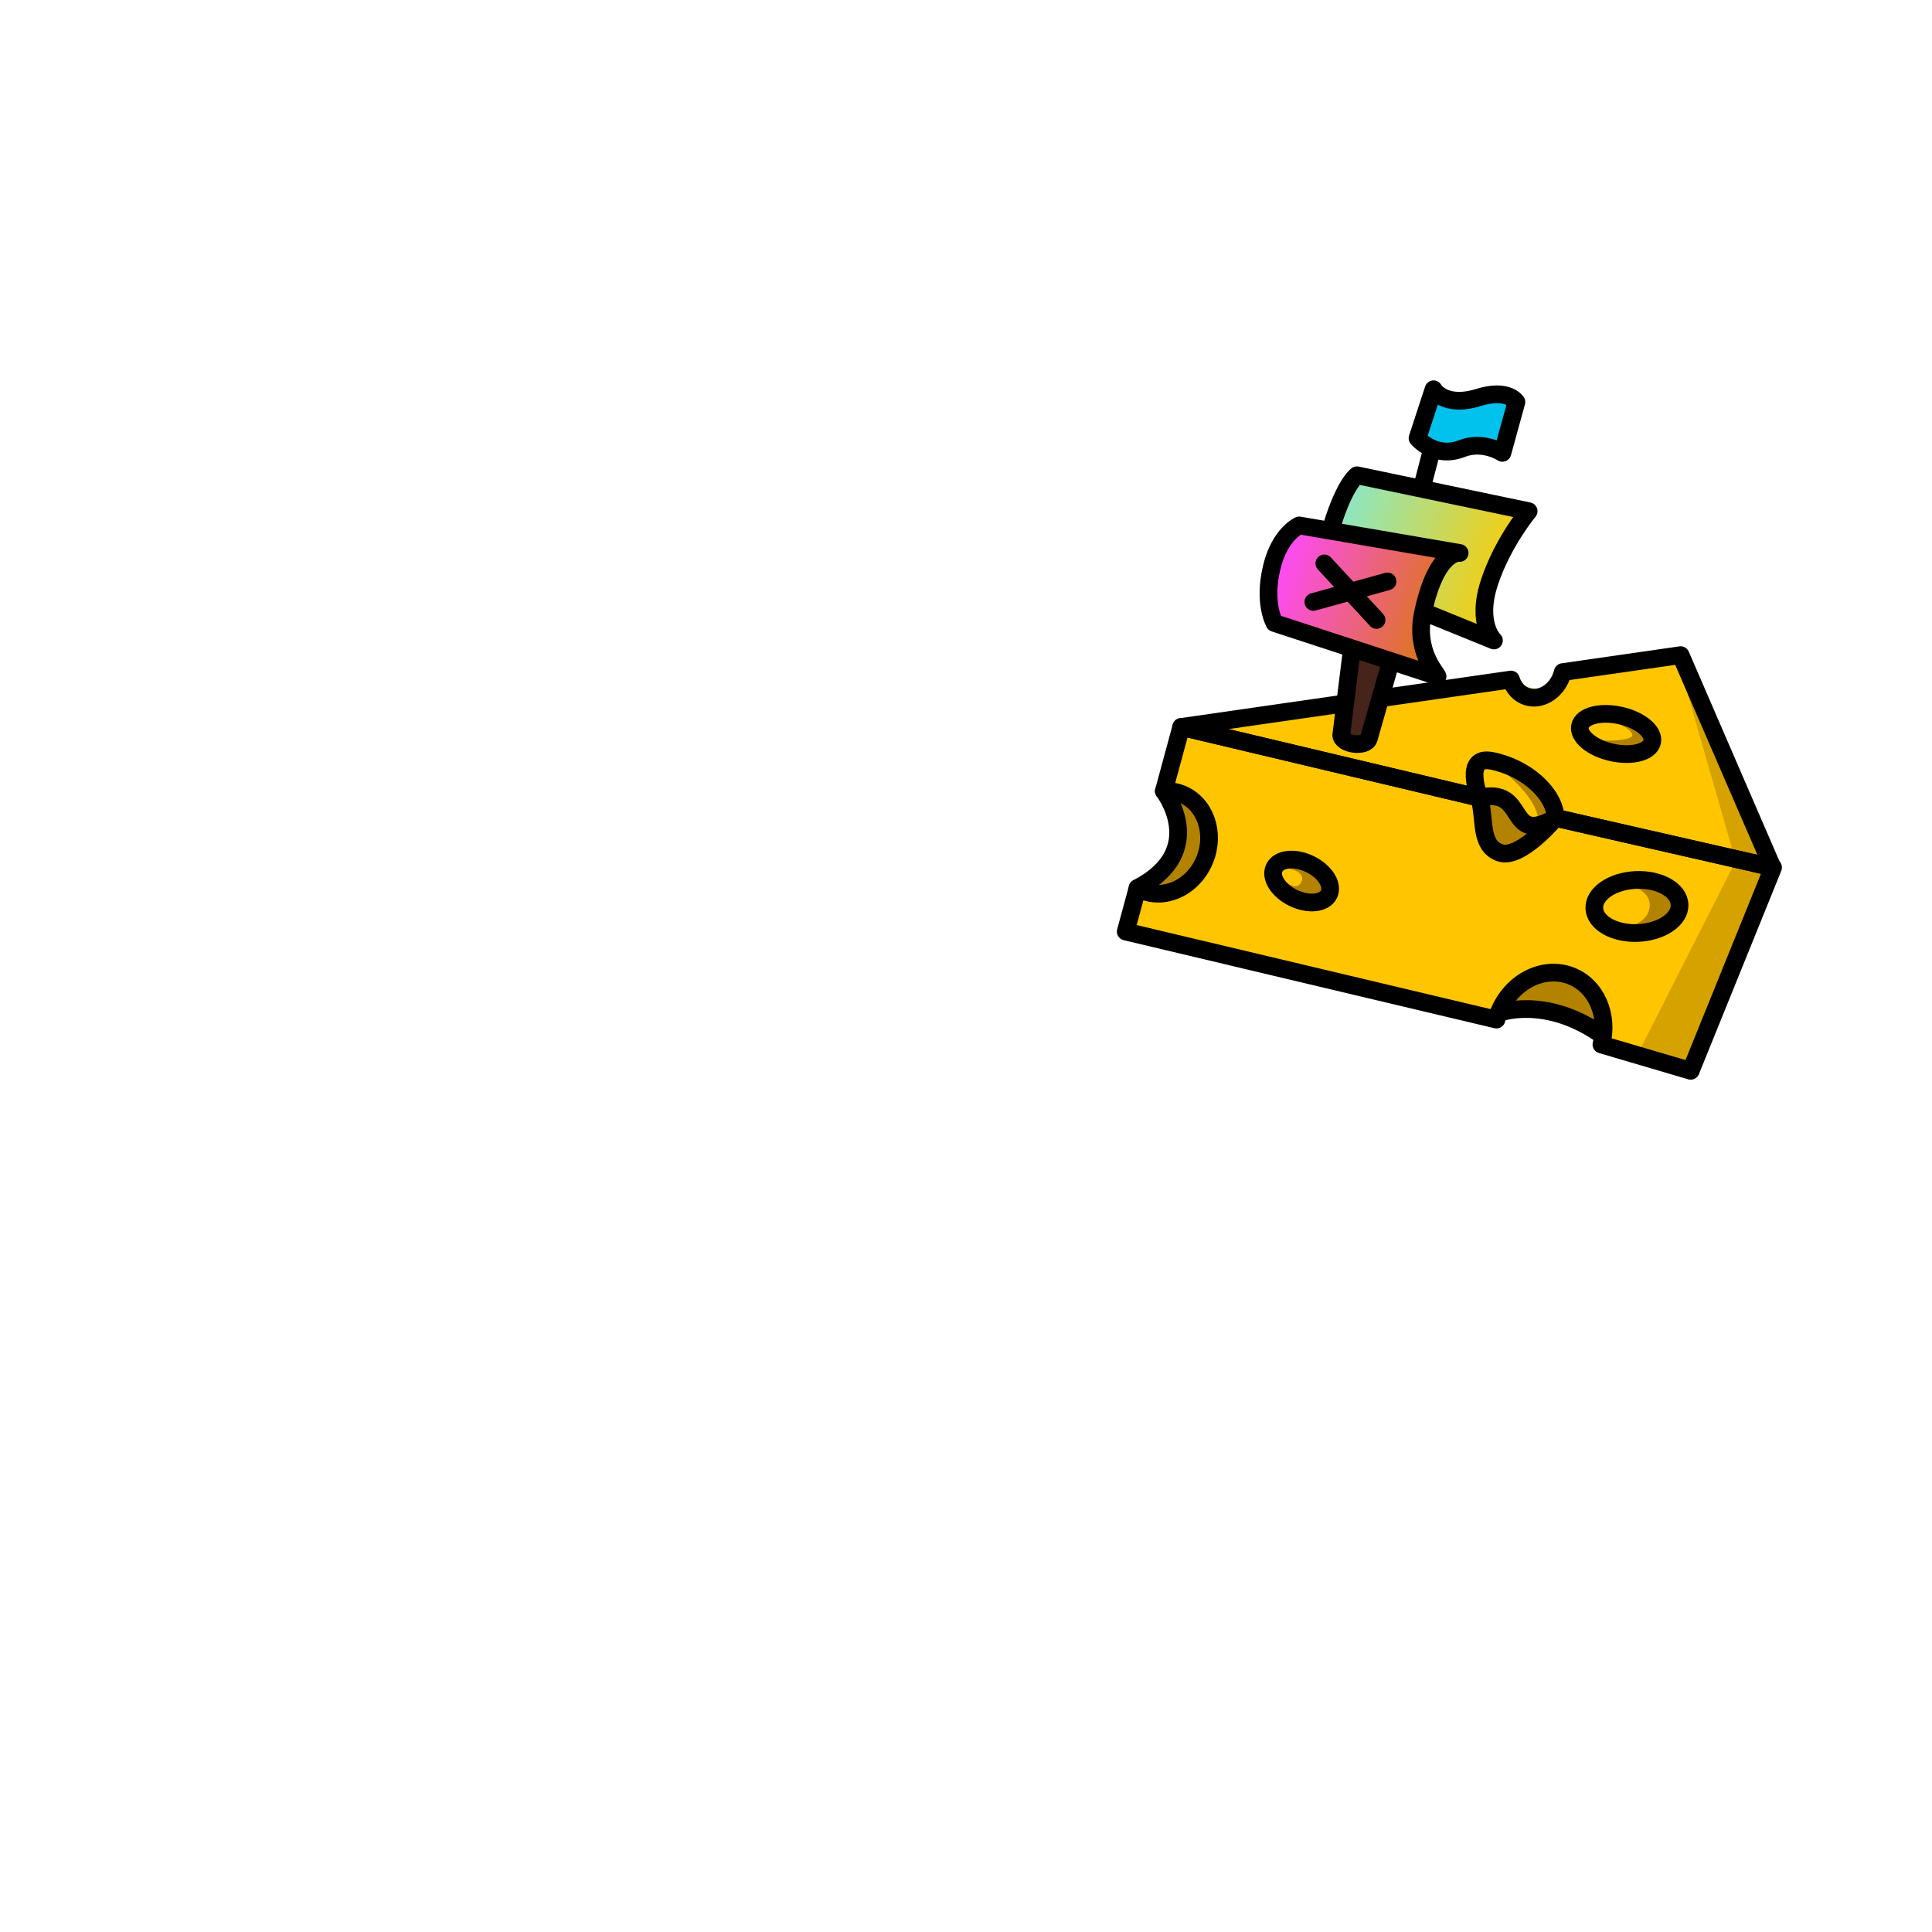 <svg width="2000" height="2000" viewBox="0 0 2000 2000" fill="none" xmlns="http://www.w3.org/2000/svg">
<g clip-path="url(#clip0_5_1143)">
<mask id="mask0_5_1143" style="mask-type:luminance" maskUnits="userSpaceOnUse" x="0" y="0" width="2000" height="2000">
<path d="M2000 0H0V2000H2000V0Z" fill="white"/>
</mask>
<g mask="url(#mask0_5_1143)">
<path d="M1746.55 675.07L1631.98 691.54C1621.71 709.07 1600.22 717.57 1580.24 710.78C1574.15 708.71 1568.84 705.39 1564.43 701.25L1229.59 749.39L1210.83 818.53C1224.91 833.89 1230.67 855.07 1223.95 874.82C1217.99 892.34 1203.56 904.76 1186.05 909.86L1172.13 961.19L1551.98 1055.49C1560.31 1036.84 1604.59 1039.17 1629.91 1047.78C1650.37 1054.74 1665.89 1068.71 1673.53 1084.78L1756.97 1105.35L1841.6 894.71L1746.54 675.04L1746.55 675.07Z" fill="#FFC600"/>
<path d="M1562.85 1039.53C1562.85 1039.53 1584.41 999.69 1616.21 1011.39C1648.01 1023.09 1655.98 1057.22 1655.1 1061.72L1562.85 1039.54V1039.53Z" fill="#B38300"/>
<path d="M1484 402.95L1467.42 453.64C1467.42 453.64 1485.54 475.22 1513.23 464.4C1535.52 455.69 1555.29 468.8 1555.29 468.8L1569.78 416.21C1569.78 416.21 1561.29 401.93 1530.6 411.44C1494.82 422.53 1484 402.95 1484 402.95Z" fill="#00C2ED"/>
<path d="M1460.86 547.6L1482.53 464.39" stroke="black" stroke-width="18.34" stroke-linecap="round" stroke-linejoin="round"/>
<path d="M1484 402.95L1467.42 453.64C1467.42 453.64 1485.54 475.22 1513.23 464.4C1535.52 455.69 1555.29 468.8 1555.29 468.8L1569.78 416.21C1569.78 416.21 1561.29 401.93 1530.6 411.44C1494.82 422.53 1484 402.95 1484 402.95Z" stroke="black" stroke-width="18.34" stroke-linecap="round" stroke-linejoin="round"/>
<path d="M1375.99 553.93C1369.85 576.17 1370.2 591.34 1370.2 591.34L1546.53 663.03C1546.53 663.03 1527.7 645.76 1541.91 602.74C1555.54 561.45 1582.46 529.18 1582.46 529.18L1404.69 491.98C1404.69 491.98 1390.36 501.84 1375.98 553.93H1375.99Z" fill="url(#paint0_linear_5_1143)"/>
<path d="M1375.99 553.93C1369.85 576.17 1370.2 591.34 1370.2 591.34L1546.53 663.03C1546.53 663.03 1527.7 645.76 1541.91 602.74C1555.54 561.45 1582.46 529.18 1582.46 529.18L1404.69 491.98C1404.69 491.98 1390.36 501.84 1375.98 553.93H1375.99Z" stroke="black" stroke-width="18.34" stroke-linecap="round" stroke-linejoin="round"/>
<path d="M1316.6 586.91C1307.44 624.46 1319.34 644.94 1319.34 644.94L1488.17 700.16C1486.86 696.19 1464.51 674.32 1473.03 634.42C1487.15 568.34 1511.02 572.44 1511.02 572.44L1344.96 543.91C1344.96 543.91 1325.03 552.37 1316.6 586.91Z" fill="url(#paint1_linear_5_1143)"/>
<path d="M1216.01 816.14C1216.01 816.14 1271.83 848.6 1255.94 882.11C1240.05 915.62 1197.23 927.74 1187.4 923.52C1187.4 923.52 1213.75 891.72 1220.65 862.63C1227.55 833.54 1216 816.14 1216 816.14H1216.01Z" fill="#B38300"/>
<path d="M1737.77 686.06L1793.87 881.31C1795.2 887.23 1794.83 893.4 1792.79 899.12L1695.85 1090.27C1695.57 1091.07 1695.35 1091.87 1695.13 1092.67L1750.29 1105.37L1834.92 894.73L1739.86 675.06L1737.24 675.44C1736.84 678.98 1736.98 682.56 1737.77 686.06Z" fill="#D6A200"/>
<path d="M1713.96 913.21L1672.67 915.16C1671.68 915.39 1678.82 913.2 1677.86 913.47C1688.49 916.15 1706.24 921.49 1707.65 935.07C1709.98 957.46 1676.75 962.18 1674.15 963.33L1737.01 953.04C1737.01 953.04 1737.93 942.15 1737.93 942.13L1726.82 918.81C1723.18 916.48 1718.84 914.56 1713.97 913.21H1713.96Z" fill="#B38300"/>
<path d="M1537.04 833.59C1537.04 833.59 1540.63 823.14 1556.46 827.25C1572.29 831.36 1592.31 859.67 1592.31 859.67C1592.31 859.67 1560.95 888.66 1552.1 882.55C1543.25 876.44 1537.04 833.59 1537.04 833.59Z" fill="#B38300"/>
<path d="M1204.8 818.95C1204.8 818.95 1252.11 880.28 1177.58 919.3" stroke="black" stroke-width="18.34" stroke-linecap="round" stroke-linejoin="round"/>
<path d="M1551.38 1048.71C1564.22 1016.19 1597.85 999 1626.5 1010.31C1652.69 1020.65 1665.58 1051.25 1657.78 1081.28L1750.21 1108.51L1835.47 898.02L1610.3 846.61C1610.3 846.61 1573.45 890.99 1552.09 882.56C1531.47 874.42 1537.81 848.72 1531.44 825.83L1222.81 752.54L1204.79 818.96C1210.9 818.6 1217.07 819.48 1223 821.82C1247.41 831.46 1258.33 861.74 1247.39 889.46C1243.29 899.85 1236.69 908.41 1228.76 914.54C1215.55 924.75 1198.63 928.22 1183.37 922.19C1181.33 921.38 1179.42 920.39 1177.58 919.31L1165.36 964.35L1549.11 1055.48C1549.75 1053.22 1550.49 1050.96 1551.38 1048.72V1048.71Z" stroke="black" stroke-width="18.34" stroke-linecap="round" stroke-linejoin="round"/>
<path d="M1695.81 965.81C1720.17 964.708 1739.37 951.533 1738.68 936.382C1737.99 921.232 1717.69 909.844 1693.32 910.946C1668.96 912.048 1649.77 925.223 1650.45 940.373C1651.14 955.524 1671.44 966.912 1695.81 965.81Z" stroke="black" stroke-width="18.34" stroke-linecap="round" stroke-linejoin="round"/>
<path d="M1710.31 768.018C1712.63 757.451 1697.8 745.21 1677.19 740.677C1656.57 736.145 1637.97 741.036 1635.65 751.603C1633.33 762.17 1648.16 774.411 1668.77 778.944C1689.39 783.476 1707.98 778.584 1710.31 768.018Z" fill="#FFC600"/>
<path d="M1550.5 794.02C1550.5 794.02 1597.31 827.4 1591.98 855.16L1609.69 841.22C1609.69 841.22 1567.85 796.64 1556.73 792.86C1545.61 789.08 1550.5 794.02 1550.5 794.02Z" fill="#B38300"/>
<path d="M1702.47 756.5L1684.71 747.71C1684.71 747.71 1677.33 749.93 1677.31 749.93C1678.4 750.39 1696.81 760.27 1686.71 763.87C1674.47 768.23 1654.35 766.14 1653.3 766.49C1652.26 766.84 1636.85 760.1 1636.81 760.13L1646.1 774.09L1682.03 785.91C1685.46 786.08 1688.74 785.97 1691.78 785.61L1708.4 779C1708.4 779 1708.4 779 1708.4 778.99L1710.44 765.57C1708.9 762.42 1706.15 759.33 1702.44 756.5H1702.47Z" fill="#B38300"/>
<path d="M1375.75 925.626C1380.41 915.905 1371.51 901.949 1355.88 894.456C1340.24 886.962 1323.79 888.768 1319.13 898.49C1314.47 908.211 1323.37 922.167 1339 929.66C1354.64 937.154 1371.09 935.348 1375.75 925.626Z" fill="#FFC600"/>
<path d="M1347.48 912.12C1342.16 925.26 1328.13 909.9 1328.43 912.12C1328.74 914.34 1339.56 922.31 1350.2 929.66C1361 931.87 1370.84 929.67 1375.02 923.21C1380.22 915.18 1374.92 903.28 1363.13 894.93L1333.2 898.85C1333.2 898.85 1351.53 902.09 1347.48 912.11V912.12Z" fill="#B38300"/>
<path d="M1375.75 925.626C1380.41 915.905 1371.51 901.949 1355.88 894.456C1340.24 886.962 1323.79 888.768 1319.13 898.49C1314.47 908.211 1323.37 922.167 1339 929.66C1354.64 937.154 1371.09 935.348 1375.75 925.626Z" stroke="black" stroke-width="18.34" stroke-linecap="round" stroke-linejoin="round"/>
<path d="M1710.31 768.018C1712.63 757.451 1697.8 745.21 1677.19 740.677C1656.57 736.145 1637.97 741.036 1635.65 751.603C1633.33 762.17 1648.16 774.411 1668.77 778.944C1689.39 783.476 1707.98 778.584 1710.31 768.018Z" stroke="black" stroke-width="18.34" stroke-linecap="round" stroke-linejoin="round"/>
<path d="M1531.45 825.82C1582.47 813.7 1558.25 876.51 1610.31 846.61" stroke="black" stroke-width="18.34" stroke-linecap="round" stroke-linejoin="round"/>
<path d="M1739.78 678.2L1617.77 695.74C1617.5 696.83 1617.19 697.93 1616.82 699.02C1611.02 716.06 1594.67 725.91 1580.28 721.02C1572.35 718.32 1566.69 711.7 1564.17 703.45L1222.82 752.53L1531.45 825.82C1531.22 825.01 1514.33 781.84 1544.03 787.59C1579.59 794.48 1609.66 821.62 1610.31 846.61L1834.85 897.87L1739.79 678.2H1739.78Z" stroke="black" stroke-width="18.34" stroke-linecap="round" stroke-linejoin="round"/>
<path d="M1399.18 674.35L1388.45 761.19C1389.43 771.02 1413.88 773.96 1416.98 764.62L1439.1 687.14" fill="#47241A"/>
<path d="M1399.18 674.35L1388.45 761.19C1389.43 771.02 1413.88 773.96 1416.98 764.62L1439.1 687.14" stroke="black" stroke-width="18.34" stroke-linecap="round" stroke-linejoin="round"/>
<path d="M1316.6 586.91C1307.44 624.46 1319.34 644.94 1319.34 644.94L1488.17 700.16C1486.86 696.19 1464.51 674.32 1473.03 634.42C1487.15 568.34 1511.02 572.44 1511.02 572.44L1344.96 543.91C1344.96 543.91 1325.03 552.37 1316.6 586.91Z" stroke="black" stroke-width="18.34" stroke-linecap="round" stroke-linejoin="round"/>
<path d="M1370.96 583.25L1424.99 641.75" stroke="black" stroke-width="18.34" stroke-linecap="round" stroke-linejoin="round"/>
<path d="M1436.35 601.89L1359.59 623.11" stroke="black" stroke-width="18.34" stroke-linecap="round" stroke-linejoin="round"/>
<path d="M1700.68 958.36L1700.41 958.48C1700.41 958.48 1700.5 958.44 1700.68 958.36Z" fill="#B38300"/>
<path d="M1551.38 1048.71C1551.38 1048.71 1597.93 1030.8 1655.1 1069.28" stroke="black" stroke-width="18.34" stroke-linecap="round" stroke-linejoin="round"/>
</g>
</g>
<defs>
<linearGradient id="paint0_linear_5_1143" x1="1382.22" y1="533.95" x2="1568.91" y2="597.432" gradientUnits="userSpaceOnUse">
<stop stop-color="#89E7CA"/>
<stop offset="1" stop-color="#FDCC00"/>
</linearGradient>
<linearGradient id="paint1_linear_5_1143" x1="1319.91" y1="576.136" x2="1508.6" y2="640.298" gradientUnits="userSpaceOnUse">
<stop stop-color="#FF49FF"/>
<stop offset="1" stop-color="#D97B00"/>
</linearGradient>
<clipPath id="clip0_5_1143">
<rect width="2000" height="2000" fill="white"/>
</clipPath>
</defs>
</svg>
